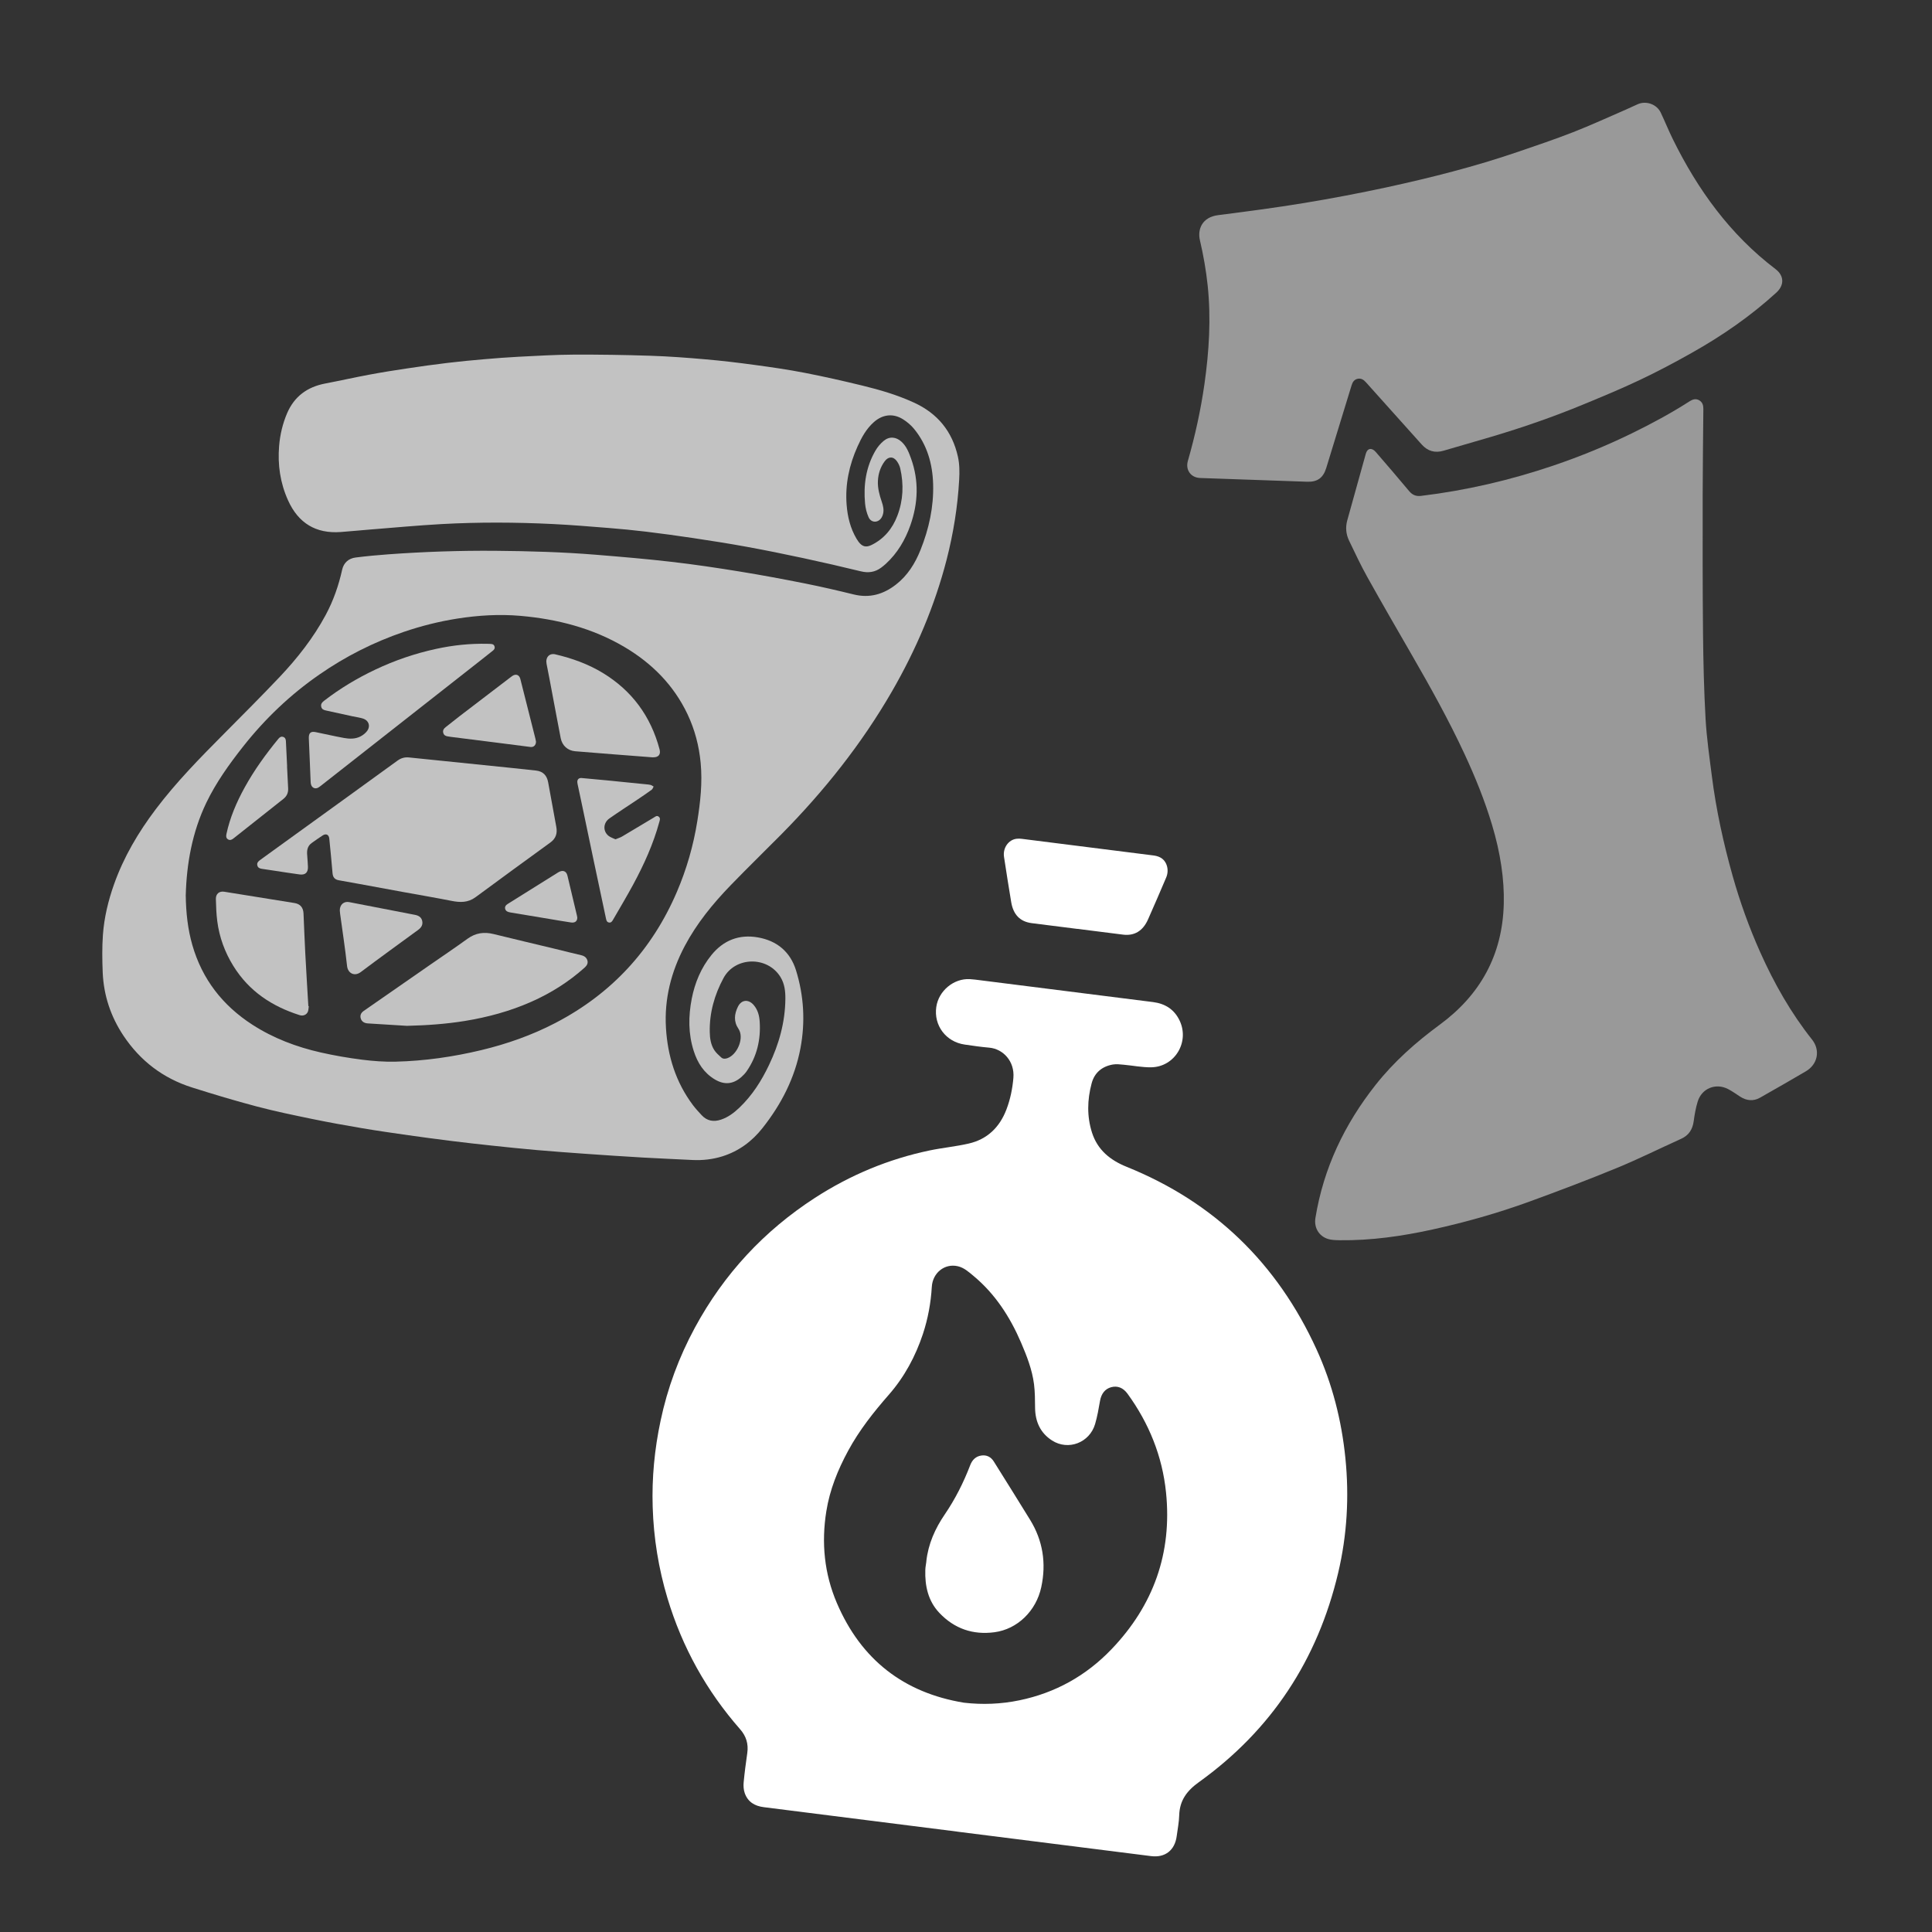 <svg width="170" height="170" viewBox="0 0 170 170" fill="none" xmlns="http://www.w3.org/2000/svg">
<rect x="0" y="0" width="170" height="170" fill="#333333" stroke="none"/>
<g clip-path="url(#clip0_17184_12406)">
<path d="M131.285 72.573C130.645 70.438 129.811 68.38 128.873 66.361C127.476 63.354 125.865 60.463 124.209 57.595C122.903 55.334 121.595 53.073 120.323 50.794C119.738 49.746 119.227 48.652 118.705 47.567C118.436 47.004 118.379 46.401 118.547 45.792C119.089 43.833 119.635 41.874 120.182 39.918C120.317 39.435 120.704 39.364 121.052 39.766C122.038 40.909 123.024 42.052 123.991 43.211C124.281 43.56 124.608 43.686 125.039 43.634C129.026 43.155 132.918 42.243 136.718 40.955C139.056 40.16 141.342 39.226 143.564 38.141C145.324 37.283 147.047 36.354 148.697 35.295C148.944 35.139 149.22 35.055 149.508 35.217C149.806 35.388 149.883 35.664 149.881 35.979C149.86 38.518 149.824 41.054 149.821 43.592C149.818 47.651 149.81 51.709 149.852 55.766C149.878 58.263 149.936 60.761 150.076 63.254C150.172 64.934 150.416 66.611 150.628 68.282C151.004 71.248 151.642 74.166 152.45 77.045C153.1 79.357 153.913 81.618 154.893 83.808C156.116 86.541 157.583 89.129 159.448 91.478C160.194 92.42 159.942 93.663 158.888 94.273C157.547 95.052 156.212 95.835 154.858 96.593C154.279 96.917 153.679 96.859 153.114 96.492C152.762 96.264 152.42 96.014 152.047 95.824C150.967 95.269 149.737 95.768 149.382 96.932C149.211 97.486 149.11 98.072 149.033 98.647C148.934 99.384 148.597 99.905 147.918 100.209C146.03 101.063 144.174 101.988 142.263 102.774C139.725 103.817 137.157 104.791 134.579 105.73C131.795 106.743 128.944 107.549 126.05 108.185C123.366 108.774 120.652 109.164 117.891 109.13C117.617 109.126 117.336 109.119 117.067 109.071C116.142 108.904 115.593 108.099 115.747 107.166C116.462 102.779 118.31 98.918 121.039 95.466C122.66 93.411 124.595 91.702 126.696 90.156C130.252 87.541 132.206 84.029 132.32 79.536C132.376 77.402 132.03 75.044 131.285 72.573Z" fill="white" fill-opacity="0.5"/>
<path d="M131.216 38.436C129.819 38.844 128.418 39.252 127.021 39.659C126.256 39.883 125.622 39.696 125.097 39.109C124.231 38.138 123.358 37.169 122.49 36.202C121.724 35.345 120.953 34.494 120.19 33.636C119.995 33.416 119.767 33.265 119.461 33.33C119.152 33.396 119.011 33.63 118.927 33.91C118.185 36.335 117.443 38.76 116.697 41.183C116.43 42.047 115.926 42.418 115.027 42.389C111.887 42.284 108.745 42.173 105.602 42.059C104.787 42.03 104.297 41.353 104.522 40.561C105.16 38.338 105.655 36.087 105.981 33.797C106.391 30.914 106.569 28.023 106.266 25.127C106.126 23.787 105.887 22.447 105.582 21.134C105.36 20.178 105.773 19.111 107.18 18.932C109.708 18.608 112.238 18.278 114.753 17.863C117.197 17.459 119.635 16.997 122.056 16.474C125.934 15.63 129.781 14.656 133.541 13.37C135.173 12.81 136.808 12.263 138.416 11.633C140.003 11.013 141.551 10.298 143.113 9.622C143.455 9.473 143.785 9.307 144.128 9.161C144.867 8.847 145.783 9.18 146.13 9.906C146.5 10.682 146.819 11.483 147.2 12.255C149.39 16.7 152.236 20.642 156.231 23.678C156.998 24.261 157.018 25.093 156.304 25.746C154.032 27.821 151.517 29.558 148.838 31.061C147.347 31.899 145.833 32.705 144.286 33.436C142.647 34.213 140.966 34.909 139.285 35.603C136.648 36.691 133.955 37.624 131.219 38.435L131.216 38.436Z" fill="white" fill-opacity="0.5"/>
<path d="M43.598 48.466C46.562 48.491 49.527 48.575 52.481 48.817C54.689 48.997 56.899 49.183 59.097 49.438C61.1 49.668 63.093 49.966 65.082 50.289C67.012 50.602 68.936 50.962 70.853 51.344C72.282 51.63 73.704 51.959 75.12 52.307C76.517 52.651 77.731 52.294 78.825 51.447C79.859 50.646 80.525 49.575 80.998 48.389C81.742 46.532 82.165 44.601 82.108 42.601C82.057 40.816 81.584 39.142 80.421 37.727C80.156 37.404 79.812 37.118 79.456 36.892C78.589 36.348 77.665 36.46 76.895 37.14C76.224 37.733 75.811 38.494 75.454 39.291C74.719 40.925 74.357 42.629 74.496 44.421C74.578 45.473 74.823 46.485 75.369 47.407C75.423 47.497 75.483 47.587 75.546 47.674C75.87 48.103 76.205 48.193 76.693 47.951C77.803 47.404 78.529 46.51 78.958 45.386C79.478 44.026 79.535 42.626 79.213 41.213C79.162 40.996 79.058 40.779 78.929 40.596C78.62 40.148 78.169 40.148 77.848 40.586C77.466 41.102 77.277 41.688 77.248 42.325C77.22 42.955 77.384 43.554 77.586 44.147C77.703 44.492 77.791 44.84 77.706 45.203C77.677 45.321 77.636 45.442 77.573 45.541C77.274 46.026 76.662 46.029 76.428 45.51C76.261 45.138 76.157 44.719 76.12 44.312C75.968 42.676 76.192 41.095 77.034 39.649C77.22 39.329 77.472 39.028 77.759 38.792C78.261 38.376 78.853 38.431 79.333 38.876C79.765 39.276 79.97 39.807 80.162 40.338C80.869 42.303 80.793 44.268 80.105 46.221C79.648 47.513 78.97 48.671 77.945 49.612C77.819 49.73 77.68 49.835 77.545 49.941C76.999 50.351 76.41 50.434 75.738 50.27C74.057 49.86 72.37 49.472 70.677 49.109C69.015 48.752 67.35 48.413 65.678 48.109C64.121 47.823 62.557 47.581 60.992 47.345C59.608 47.137 58.218 46.948 56.827 46.78C55.739 46.65 54.648 46.544 53.557 46.457C51.92 46.327 50.28 46.19 48.641 46.11C45.389 45.951 42.132 45.936 38.881 46.113C36.752 46.231 34.627 46.432 32.501 46.6C31.656 46.665 30.814 46.755 29.972 46.814C27.803 46.97 26.251 46.041 25.343 44.02C24.656 42.496 24.422 40.894 24.561 39.233C24.643 38.239 24.87 37.283 25.261 36.364C25.895 34.886 27.033 34.048 28.616 33.746C29.919 33.498 31.212 33.206 32.514 32.964C33.605 32.759 34.702 32.585 35.803 32.421C37.001 32.241 38.2 32.073 39.401 31.93C40.464 31.803 41.53 31.7 42.595 31.61C43.595 31.523 44.598 31.446 45.601 31.393C47.218 31.312 48.836 31.213 50.454 31.204C52.712 31.194 54.969 31.229 57.227 31.303C58.851 31.356 60.475 31.477 62.096 31.62C63.534 31.744 64.969 31.915 66.397 32.11C67.867 32.309 69.34 32.52 70.793 32.803C72.509 33.135 74.215 33.523 75.911 33.936C77.457 34.312 78.983 34.765 80.43 35.429C82.508 36.382 83.795 37.972 84.287 40.179C84.435 40.85 84.438 41.524 84.4 42.204C84.268 44.585 83.889 46.929 83.297 49.239C82.243 53.325 80.6 57.172 78.488 60.832C75.817 65.458 72.515 69.606 68.753 73.413C67.271 74.912 65.757 76.381 64.291 77.896C62.724 79.517 61.305 81.252 60.248 83.249C59.056 85.506 58.444 87.9 58.599 90.448C58.747 92.929 59.463 95.233 60.98 97.251C61.21 97.558 61.478 97.841 61.74 98.127C62.213 98.636 62.79 98.738 63.443 98.518C64.07 98.307 64.581 97.922 65.051 97.475C66.183 96.397 67.003 95.106 67.665 93.715C68.545 91.877 69.084 89.952 69.106 87.906C69.113 87.232 69.043 86.568 68.674 85.968C67.536 84.118 64.695 84.152 63.663 86.061C62.869 87.536 62.418 89.12 62.453 90.812C62.462 91.364 62.544 91.914 62.844 92.389C63.001 92.637 63.238 92.842 63.462 93.047C63.623 93.193 63.831 93.178 64.026 93.103C64.84 92.793 65.407 91.517 65.082 90.728C65.054 90.66 65.023 90.594 64.982 90.532C64.543 89.89 64.609 89.228 64.934 88.576C65.246 87.952 65.865 87.903 66.322 88.437C66.688 88.865 66.817 89.384 66.848 89.918C66.946 91.476 66.609 92.939 65.71 94.246C65.578 94.441 65.407 94.618 65.231 94.773C64.505 95.41 63.733 95.478 62.9 94.981C61.932 94.404 61.377 93.522 61.046 92.488C60.557 90.97 60.567 89.43 60.866 87.884C61.144 86.468 61.686 85.161 62.607 84.028C63.66 82.733 65.038 82.196 66.684 82.482C68.368 82.774 69.535 83.755 70.04 85.372C70.737 87.62 70.869 89.918 70.434 92.234C69.939 94.851 68.756 97.155 67.107 99.244C66.174 100.427 65.019 101.29 63.566 101.747C62.711 102.014 61.834 102.113 60.939 102.07C59.488 101.995 58.035 101.939 56.587 101.855C54.872 101.756 53.159 101.641 51.444 101.52C50.044 101.421 48.647 101.318 47.25 101.197C45.944 101.082 44.639 100.949 43.337 100.809C42.141 100.682 40.946 100.548 39.751 100.399C38.483 100.241 37.219 100.073 35.954 99.893C34.592 99.698 33.23 99.505 31.874 99.275C30.395 99.024 28.919 98.76 27.45 98.456C25.819 98.12 24.186 97.782 22.578 97.357C20.673 96.854 18.787 96.285 16.908 95.692C14.35 94.885 12.338 93.342 10.866 91.135C9.74 89.446 9.122 87.58 9.037 85.562C8.993 84.463 8.977 83.354 9.056 82.255C9.166 80.737 9.522 79.256 10.033 77.815C10.885 75.409 12.171 73.236 13.71 71.199C15.508 68.818 17.598 66.691 19.698 64.577C21.345 62.916 23 61.264 24.608 59.566C26.172 57.911 27.573 56.129 28.654 54.12C29.335 52.856 29.799 51.518 30.108 50.124C30.244 49.519 30.672 49.134 31.297 49.056C32.252 48.935 33.211 48.845 34.169 48.776C37.31 48.547 40.454 48.441 43.601 48.466H43.598ZM16.343 78.737C16.365 80.346 16.526 81.771 16.927 83.165C17.791 86.158 19.579 88.468 22.209 90.166C24.056 91.358 26.087 92.125 28.225 92.609C29.42 92.879 30.631 93.088 31.849 93.243C32.832 93.367 33.832 93.442 34.822 93.417C37.367 93.355 39.877 92.994 42.353 92.401C44.617 91.858 46.799 91.088 48.861 90.017C53.831 87.434 57.379 83.568 59.561 78.477C60.419 76.474 61.015 74.397 61.358 72.252C61.63 70.553 61.816 68.852 61.652 67.126C61.51 65.629 61.138 64.201 60.494 62.841C59.28 60.286 57.369 58.361 54.935 56.923C52.125 55.266 49.041 54.477 45.806 54.191C43.936 54.027 42.072 54.142 40.224 54.433C38.625 54.685 37.061 55.079 35.529 55.601C32.88 56.504 30.411 57.755 28.115 59.345C25.542 61.124 23.309 63.257 21.382 65.701C20.159 67.253 19.008 68.861 18.153 70.637C16.901 73.245 16.419 76.039 16.346 78.744L16.343 78.737Z" fill="white" fill-opacity="0.7"/>
<path d="M27.033 75.277C27.055 75.603 27.083 75.93 27.095 76.256C27.117 76.772 26.867 77.011 26.357 76.943C25.607 76.843 24.859 76.722 24.112 76.61C23.755 76.557 23.396 76.498 23.039 76.449C22.842 76.421 22.689 76.349 22.642 76.144C22.592 75.936 22.711 75.805 22.864 75.69C23.783 75.025 24.7 74.363 25.619 73.698C28.74 71.442 31.864 69.189 34.979 66.927C35.292 66.7 35.62 66.61 35.995 66.65C37.059 66.759 38.125 66.868 39.188 66.976C40.524 67.113 41.856 67.247 43.191 67.386C44.517 67.523 45.843 67.654 47.169 67.803C47.791 67.874 48.126 68.238 48.235 68.847C48.467 70.152 48.705 71.454 48.949 72.757C49.055 73.322 48.917 73.779 48.429 74.133C46.231 75.731 44.032 77.328 41.846 78.944C41.184 79.435 40.489 79.42 39.736 79.27C38.309 78.988 36.874 78.745 35.442 78.484C34.181 78.254 32.918 78.021 31.658 77.788C31.042 77.676 30.429 77.561 29.813 77.456C29.459 77.393 29.294 77.198 29.262 76.843C29.175 75.824 29.078 74.808 28.975 73.791C28.937 73.431 28.684 73.319 28.381 73.518C28.058 73.729 27.742 73.95 27.427 74.177C27.042 74.45 26.989 74.845 27.033 75.274V75.277Z" fill="white" fill-opacity="0.7"/>
<path d="M35.843 90.267C34.682 90.196 33.521 90.122 32.359 90.051C32.037 90.03 31.823 89.876 31.745 89.62C31.666 89.355 31.748 89.13 32.015 88.945C33.924 87.618 35.837 86.29 37.749 84.962C38.881 84.177 40.026 83.406 41.142 82.599C41.848 82.088 42.593 81.98 43.438 82.19C45.25 82.639 47.065 83.061 48.88 83.499C49.635 83.681 50.383 83.878 51.141 84.05C51.43 84.118 51.622 84.266 51.691 84.531C51.756 84.784 51.622 84.981 51.43 85.153C50.041 86.395 48.477 87.384 46.75 88.148C44.886 88.973 42.928 89.506 40.904 89.836C39.229 90.107 37.541 90.224 35.84 90.264L35.843 90.267Z" fill="white" fill-opacity="0.7"/>
<path d="M27.253 66.821C27.228 66.203 27.196 65.582 27.174 64.964C27.159 64.493 27.341 64.33 27.779 64.421C28.606 64.591 29.431 64.781 30.261 64.934C30.746 65.023 31.246 65.036 31.7 64.81C31.936 64.692 32.172 64.509 32.323 64.294C32.609 63.885 32.442 63.398 31.976 63.241C31.671 63.136 31.347 63.1 31.032 63.032C30.255 62.862 29.478 62.688 28.701 62.522C28.499 62.479 28.31 62.42 28.263 62.172C28.216 61.93 28.351 61.793 28.518 61.662C29.918 60.58 31.419 59.681 33.005 58.929C34.727 58.111 36.517 57.5 38.368 57.098C39.863 56.771 41.376 56.614 42.909 56.65C42.984 56.65 43.057 56.657 43.132 56.657C43.296 56.663 43.453 56.683 43.513 56.876C43.573 57.069 43.463 57.183 43.33 57.284C42.968 57.569 42.607 57.856 42.242 58.144C37.572 61.809 32.902 65.477 28.232 69.142C28.159 69.198 28.087 69.256 28.005 69.302C27.731 69.456 27.442 69.325 27.363 69.011C27.341 68.93 27.335 68.841 27.332 68.756C27.303 68.112 27.281 67.468 27.253 66.821Z" fill="white" fill-opacity="0.7"/>
<path d="M27.17 88.537C27.146 88.694 27.149 88.864 27.095 89.009C26.991 89.287 26.682 89.423 26.376 89.327C23.946 88.558 21.916 87.231 20.532 84.996C19.783 83.785 19.298 82.467 19.116 81.046C19.035 80.404 19.011 79.753 18.995 79.105C18.986 78.651 19.292 78.394 19.732 78.465C21.795 78.793 23.855 79.123 25.919 79.46C26.422 79.543 26.682 79.858 26.707 80.376C26.761 81.537 26.797 82.698 26.861 83.859C26.943 85.418 27.04 86.975 27.131 88.531C27.146 88.531 27.158 88.531 27.173 88.531L27.17 88.537Z" fill="white" fill-opacity="0.7"/>
<path d="M57.445 66.641C56.251 66.55 55.118 66.462 53.986 66.374C52.863 66.286 51.739 66.195 50.613 66.104C49.965 66.052 49.468 65.617 49.338 64.954C49.081 63.641 48.842 62.322 48.59 61.006C48.426 60.141 48.268 59.277 48.094 58.416C47.982 57.847 48.333 57.451 48.864 57.577C50.343 57.925 51.767 58.432 53.083 59.238C55.587 60.775 57.253 62.995 58.035 65.932C58.162 66.41 57.926 66.653 57.439 66.637L57.445 66.641Z" fill="white" fill-opacity="0.7"/>
<path d="M54.14 73.855C54.361 73.764 54.554 73.713 54.721 73.616C55.659 73.062 56.591 72.496 57.529 71.939C57.662 71.86 57.792 71.727 57.962 71.86C58.131 71.993 58.058 72.163 58.016 72.32C57.489 74.261 56.663 76.078 55.713 77.837C55.15 78.878 54.539 79.895 53.946 80.925C53.864 81.067 53.774 81.212 53.58 81.173C53.392 81.137 53.353 80.979 53.32 80.816C52.947 79.057 52.572 77.298 52.2 75.539C51.882 74.028 51.568 72.517 51.25 71.006C51.12 70.382 50.984 69.762 50.854 69.138C50.832 69.044 50.811 68.95 50.802 68.856C50.775 68.596 50.917 68.439 51.18 68.46C51.91 68.523 52.639 68.593 53.368 68.663C54.518 68.775 55.665 68.893 56.815 69.008C56.957 69.023 57.102 69.029 57.241 69.065C57.338 69.09 57.423 69.162 57.514 69.211C57.459 69.308 57.423 69.432 57.341 69.492C56.93 69.792 56.506 70.077 56.085 70.361C55.265 70.912 54.436 71.445 53.628 72.011C53.078 72.396 53.035 73.116 53.526 73.531C53.698 73.677 53.937 73.746 54.149 73.852L54.14 73.855Z" fill="white" fill-opacity="0.7"/>
<path d="M47.164 65.263C47.158 65.572 46.956 65.76 46.685 65.728C45.662 65.601 44.642 65.463 43.62 65.336C42.319 65.17 41.015 65.01 39.715 64.844C39.617 64.832 39.519 64.809 39.418 64.8C39.222 64.774 39.061 64.698 39.005 64.493C38.941 64.27 39.049 64.111 39.222 63.977C39.623 63.664 40.018 63.342 40.422 63.032C41.912 61.893 43.402 60.754 44.895 59.615C44.955 59.57 45.015 59.522 45.075 59.481C45.387 59.267 45.69 59.372 45.785 59.742C46.038 60.731 46.287 61.724 46.536 62.716C46.726 63.472 46.918 64.229 47.108 64.982C47.133 65.087 47.152 65.195 47.164 65.263Z" fill="white" fill-opacity="0.7"/>
<path d="M29.9 80.117C29.891 79.608 30.259 79.288 30.717 79.377C32.65 79.75 34.583 80.127 36.517 80.5C36.826 80.56 37.077 80.7 37.151 81.035C37.225 81.377 37.07 81.62 36.798 81.82C35.109 83.054 33.414 84.278 31.744 85.534C31.193 85.949 30.611 85.639 30.54 85.009C30.373 83.471 30.135 81.943 29.928 80.409C29.912 80.301 29.906 80.193 29.9 80.117Z" fill="white" fill-opacity="0.7"/>
<path d="M25.257 67.424C25.288 68.072 25.318 68.721 25.354 69.37C25.375 69.759 25.233 70.062 24.938 70.296C23.468 71.458 22 72.619 20.533 73.783C20.383 73.903 20.22 73.963 20.051 73.849C19.888 73.739 19.885 73.571 19.925 73.384C20.238 71.926 20.819 70.581 21.527 69.294C22.374 67.753 23.398 66.345 24.501 65.001C24.616 64.861 24.748 64.785 24.92 64.842C25.098 64.899 25.152 65.054 25.158 65.231C25.191 65.962 25.227 66.696 25.264 67.427H25.257V67.424Z" fill="white" fill-opacity="0.7"/>
<path d="M50.796 80.746C50.799 81.058 50.591 81.222 50.242 81.17C49.625 81.081 49.011 80.969 48.398 80.869C47.237 80.677 46.08 80.479 44.919 80.29C44.694 80.253 44.51 80.187 44.453 79.98C44.396 79.774 44.516 79.636 44.701 79.522C46.17 78.604 47.636 77.686 49.105 76.769C49.511 76.517 49.83 76.631 49.931 77.053C50.209 78.228 50.491 79.401 50.769 80.577C50.786 80.643 50.793 80.712 50.799 80.749L50.796 80.746Z" fill="white" fill-opacity="0.7"/>
<path d="M84.231 161.166C78.555 160.449 72.879 159.732 67.206 159.016C66.412 158.916 65.802 158.559 65.529 157.773C65.429 157.485 65.405 157.14 65.436 156.832C65.517 155.967 65.633 155.103 65.756 154.243C65.868 153.44 65.653 152.759 65.124 152.159C62.168 148.79 60.031 144.95 58.732 140.629C57.948 138.017 57.515 135.344 57.431 132.61C57.349 130.05 57.593 127.521 58.124 125.021C58.731 122.138 59.746 119.405 61.147 116.818C63.703 112.097 67.238 108.295 71.712 105.399C74.817 103.391 78.178 101.989 81.787 101.232C82.924 100.994 84.091 100.887 85.223 100.627C86.86 100.256 87.953 99.207 88.558 97.624C88.9 96.727 89.089 95.799 89.17 94.843C89.293 93.385 88.267 92.293 87.041 92.185C86.319 92.123 85.601 92.018 84.884 91.913C83.234 91.675 82.148 90.231 82.386 88.602C82.591 87.182 83.923 86.076 85.338 86.156C85.491 86.165 85.644 86.177 85.795 86.196C91.013 86.855 96.235 87.514 101.452 88.173C102.528 88.309 103.34 88.825 103.805 89.821C104.682 91.7 103.369 93.876 101.304 93.913C100.493 93.927 99.68 93.759 98.869 93.686C98.557 93.657 98.229 93.616 97.925 93.668C96.977 93.832 96.306 94.379 96.054 95.328C95.667 96.775 95.632 98.245 96.092 99.675C96.585 101.194 97.693 102.089 99.138 102.671C106.817 105.772 112.381 111.148 115.849 118.743C117.232 121.775 118.049 124.98 118.384 128.308C118.726 131.703 118.532 135.078 117.748 138.396C115.934 146.068 111.864 152.236 105.502 156.807C104.442 157.566 103.798 158.415 103.76 159.739C103.744 160.347 103.617 160.952 103.541 161.559C103.38 162.803 102.525 163.479 101.291 163.323C98.646 162.993 95.999 162.655 93.355 162.321C90.316 161.938 87.273 161.553 84.234 161.17L84.231 161.166ZM84.818 149.823C86.459 150.012 88.083 149.948 89.705 149.612C92.861 148.958 95.572 147.452 97.809 145.112C101.49 141.267 103.145 136.664 102.601 131.327C102.275 128.123 101.097 125.229 99.214 122.638C98.829 122.11 98.335 121.913 97.779 122.061C97.231 122.206 96.9 122.643 96.791 123.273C96.673 123.955 96.554 124.641 96.36 125.302C95.876 126.948 94.002 127.666 92.573 126.752C91.543 126.092 91.092 125.095 91.078 123.869C91.072 123.179 91.071 122.481 90.985 121.799C90.821 120.518 90.352 119.322 89.849 118.147C88.877 115.882 87.568 113.858 85.665 112.274C85.24 111.922 84.827 111.54 84.266 111.415C83.117 111.157 82.065 111.997 81.991 113.233C81.909 114.647 81.652 116.03 81.211 117.373C80.557 119.345 79.583 121.154 78.219 122.714C76.871 124.254 75.61 125.845 74.629 127.657C73.723 129.329 73.016 131.074 72.712 132.967C72.263 135.754 72.53 138.467 73.636 141.051C75.771 146.041 79.526 148.952 84.818 149.823Z" fill="white"/>
<path d="M94.79 81.735C93.454 81.566 92.118 81.397 90.782 81.229C89.769 81.101 89.163 80.489 88.978 79.382C88.757 78.059 88.548 76.733 88.346 75.404C88.223 74.617 88.739 73.883 89.457 73.804C89.607 73.788 89.758 73.791 89.907 73.81C93.766 74.297 97.624 74.784 101.482 75.271C101.69 75.297 101.902 75.348 102.087 75.446C102.67 75.744 102.904 76.538 102.615 77.214C102.088 78.451 101.559 79.683 101.013 80.91C100.565 81.916 99.818 82.362 98.829 82.241C97.483 82.071 96.136 81.901 94.79 81.731L94.79 81.735Z" fill="white"/>
<path d="M81.506 137.4C81.674 135.855 82.279 134.506 83.133 133.254C84.049 131.909 84.782 130.457 85.371 128.922C85.552 128.447 85.871 128.141 86.359 128.073C86.826 128.009 87.197 128.2 87.449 128.604C88.522 130.316 89.592 132.028 90.651 133.749C91.756 135.555 92.08 137.533 91.622 139.658C91.171 141.759 89.515 143.357 87.507 143.623C85.623 143.872 83.981 143.326 82.641 141.905C81.674 140.877 81.374 139.562 81.42 138.136C81.427 137.891 81.481 137.645 81.512 137.4L81.506 137.4Z" fill="white"/>
</g>
<defs>
<clipPath id="clip0_17184_12406">
<rect width="170" height="170" fill="white"/>
</clipPath>
</defs>
</svg>

